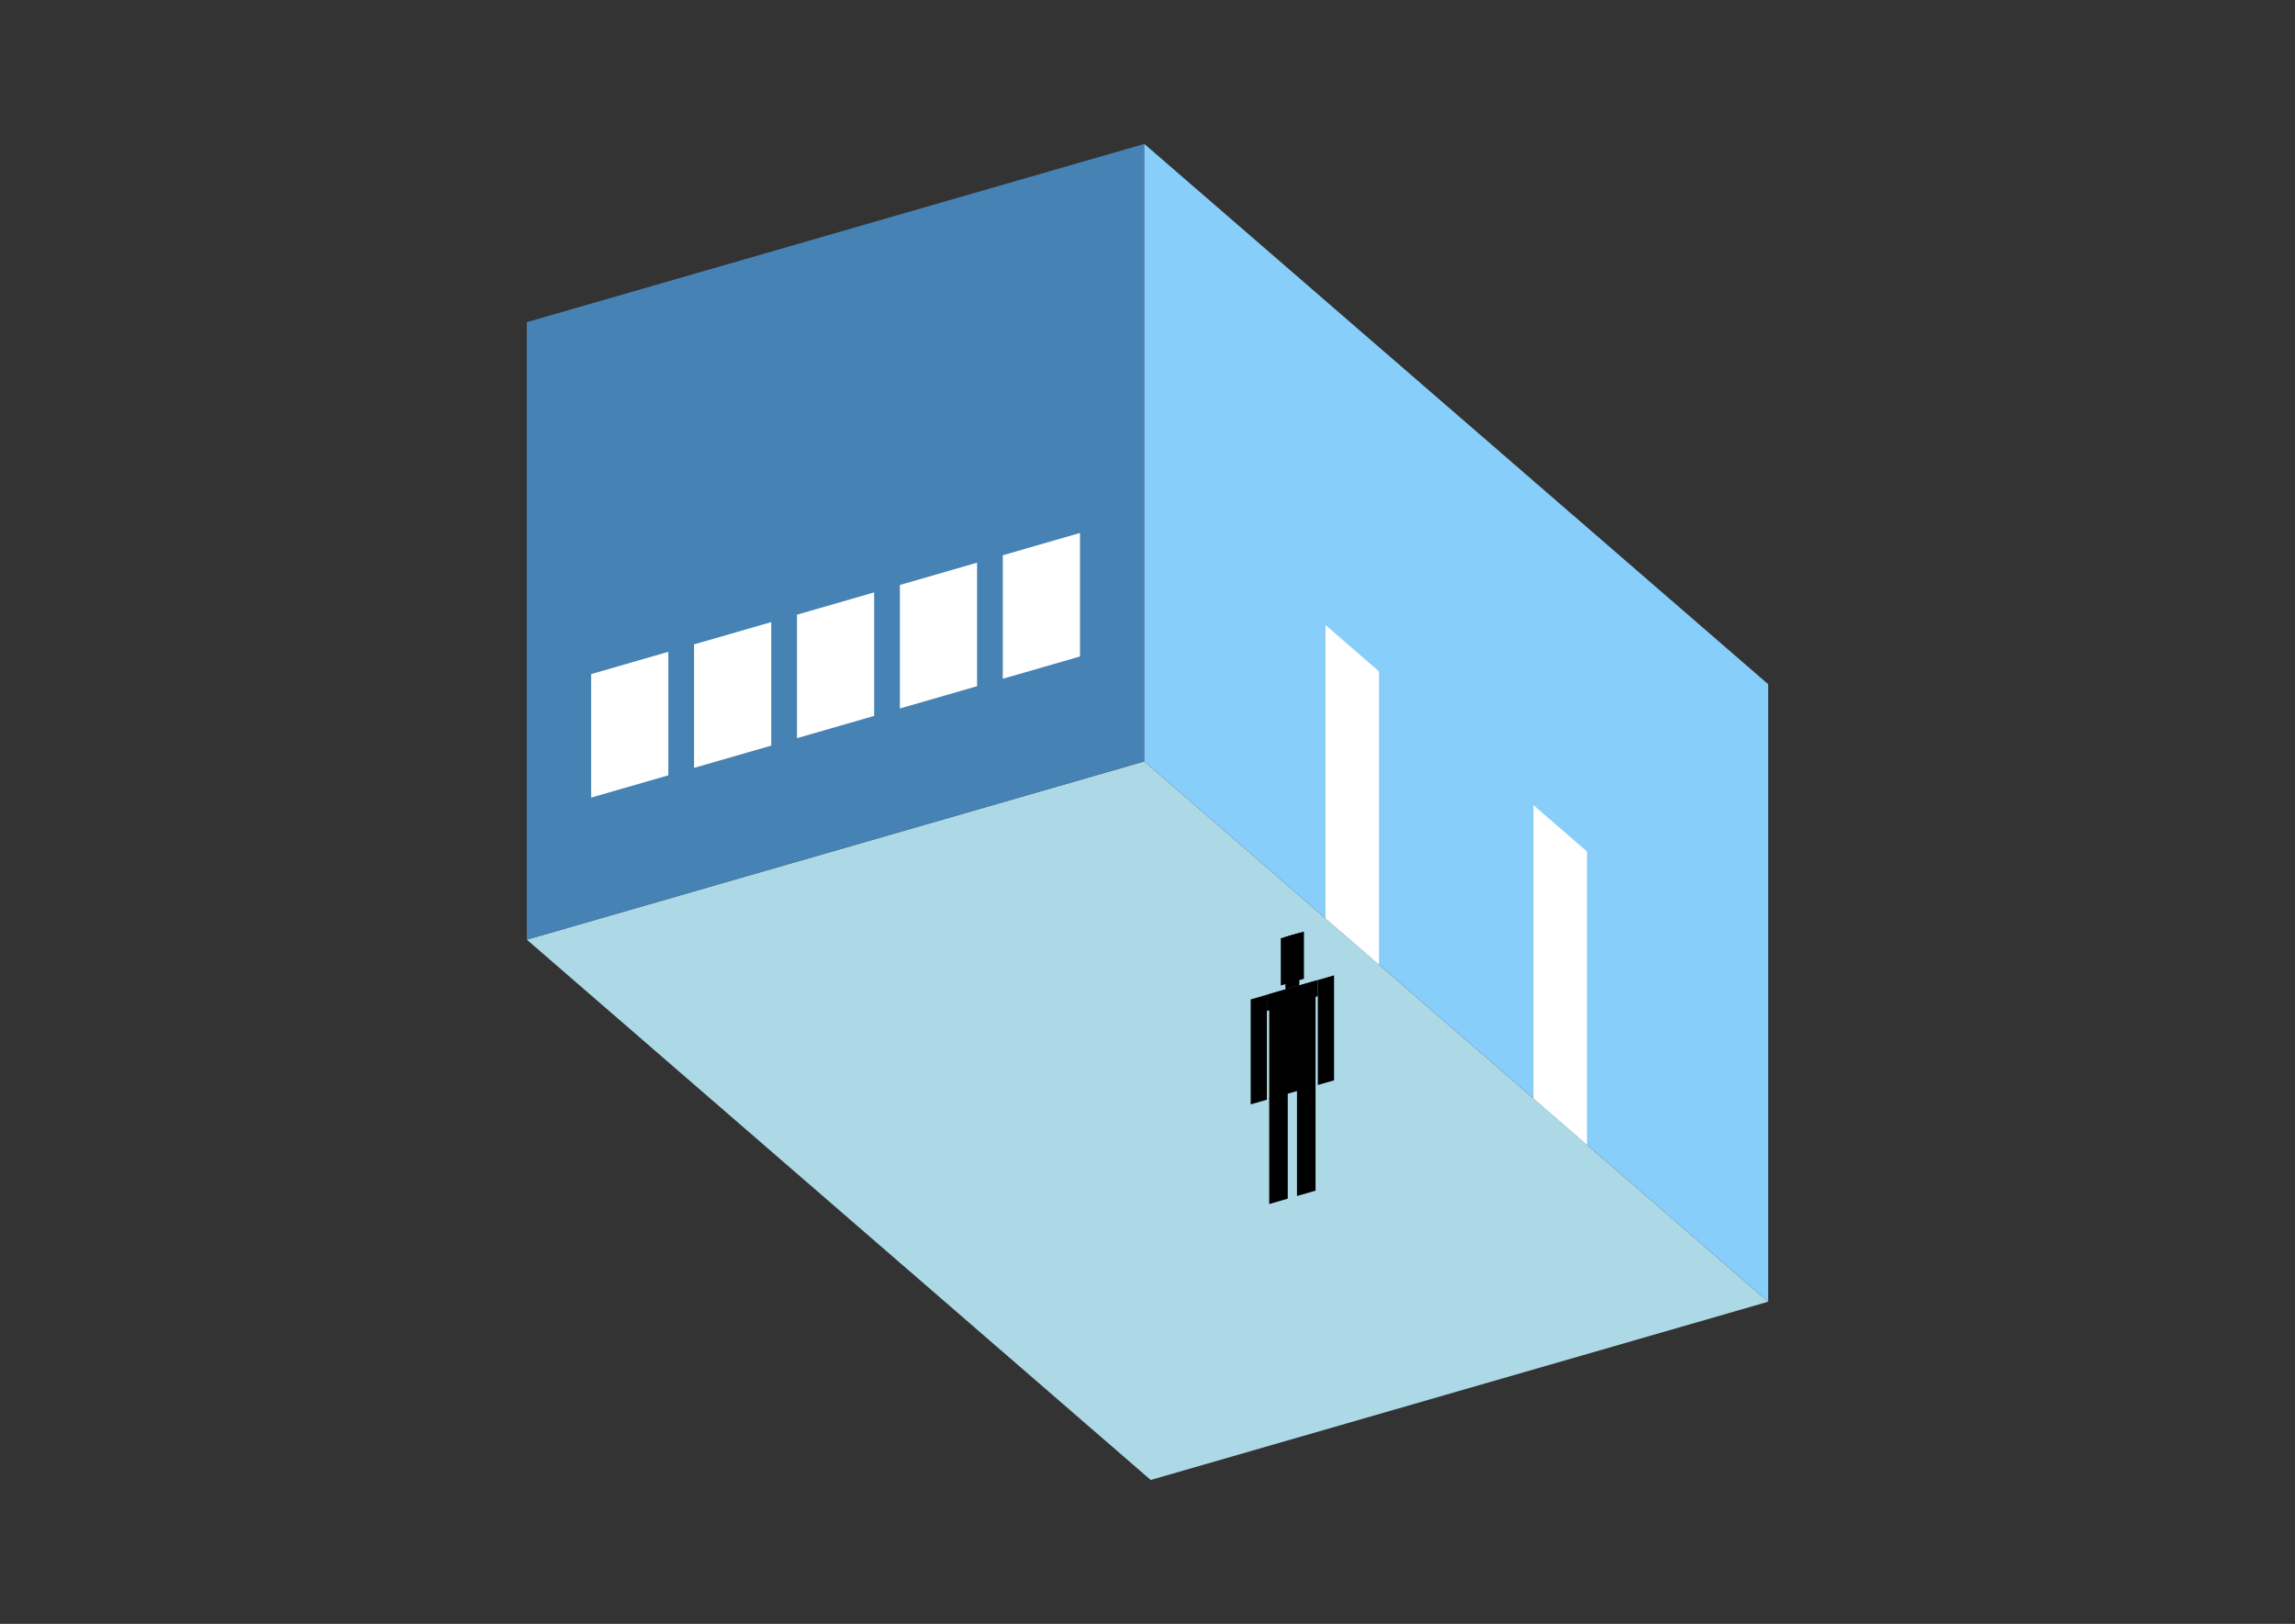 <?xml version="1.0" encoding="UTF-8"?>
<svg
  xmlns="http://www.w3.org/2000/svg"
  width="848"
  height="600"
  style="background-color:white"
>
  <rect width="100%" height="100%" fill="#333333" stroke="none"/>
  <polygon fill="lightblue" points="425.182,546.829 194.66,347.192 422.818,281.328 653.34,480.966" />
  <polygon fill="steelblue" points="194.66,347.192 194.66,119.034 422.818,53.171 422.818,281.328" />
  <polygon fill="lightskyblue" points="653.34,480.966 653.34,252.808 422.818,53.171 422.818,281.328" />
  <polygon fill="white" points="509.538,356.43 509.538,248.055 489.779,230.943 489.779,339.318" />
  <polygon fill="white" points="586.379,422.976 586.379,314.601 566.62,297.489 566.62,405.864" />
  <polygon fill="white" points="218.427,294.699 218.427,249.068 246.946,240.835 246.946,286.466" />
  <polygon fill="white" points="256.453,283.722 256.453,238.091 284.973,229.858 284.973,275.489" />
  <polygon fill="white" points="294.479,272.745 294.479,227.113 322.999,218.88 322.999,264.512" />
  <polygon fill="white" points="332.505,261.768 332.505,216.136 361.025,207.903 361.025,253.535" />
  <polygon fill="white" points="370.532,250.79 370.532,205.159 399.051,196.926 399.051,242.557" />
  <polygon fill="hsl(288.0,50.0%,50.111%)" points="468.975,444.866 468.975,405.692 475.82,403.716 475.82,442.89" />
  <polygon fill="hsl(288.0,50.0%,50.111%)" points="486.087,439.927 486.087,400.752 479.242,402.728 479.242,441.902" />
  <polygon fill="hsl(288.0,50.0%,50.111%)" points="462.13,408.055 462.13,369.269 468.119,367.54 468.119,406.326" />
  <polygon fill="hsl(288.0,50.0%,50.111%)" points="486.942,400.893 486.942,362.106 492.932,360.377 492.932,399.164" />
  <polygon fill="hsl(288.0,50.0%,50.111%)" points="468.119,373.529 468.119,367.54 486.942,362.106 486.942,368.095" />
  <polygon fill="hsl(288.0,50.0%,50.111%)" points="468.975,406.079 468.975,367.293 486.087,362.353 486.087,401.14" />
  <polygon fill="hsl(288.0,50.0%,50.111%)" points="473.253,364.118 473.253,346.664 481.809,344.195 481.809,361.649" />
  <polygon fill="hsl(288.0,50.0%,50.111%)" points="474.964,365.564 474.964,346.17 480.098,344.689 480.098,364.082" />
</svg>
